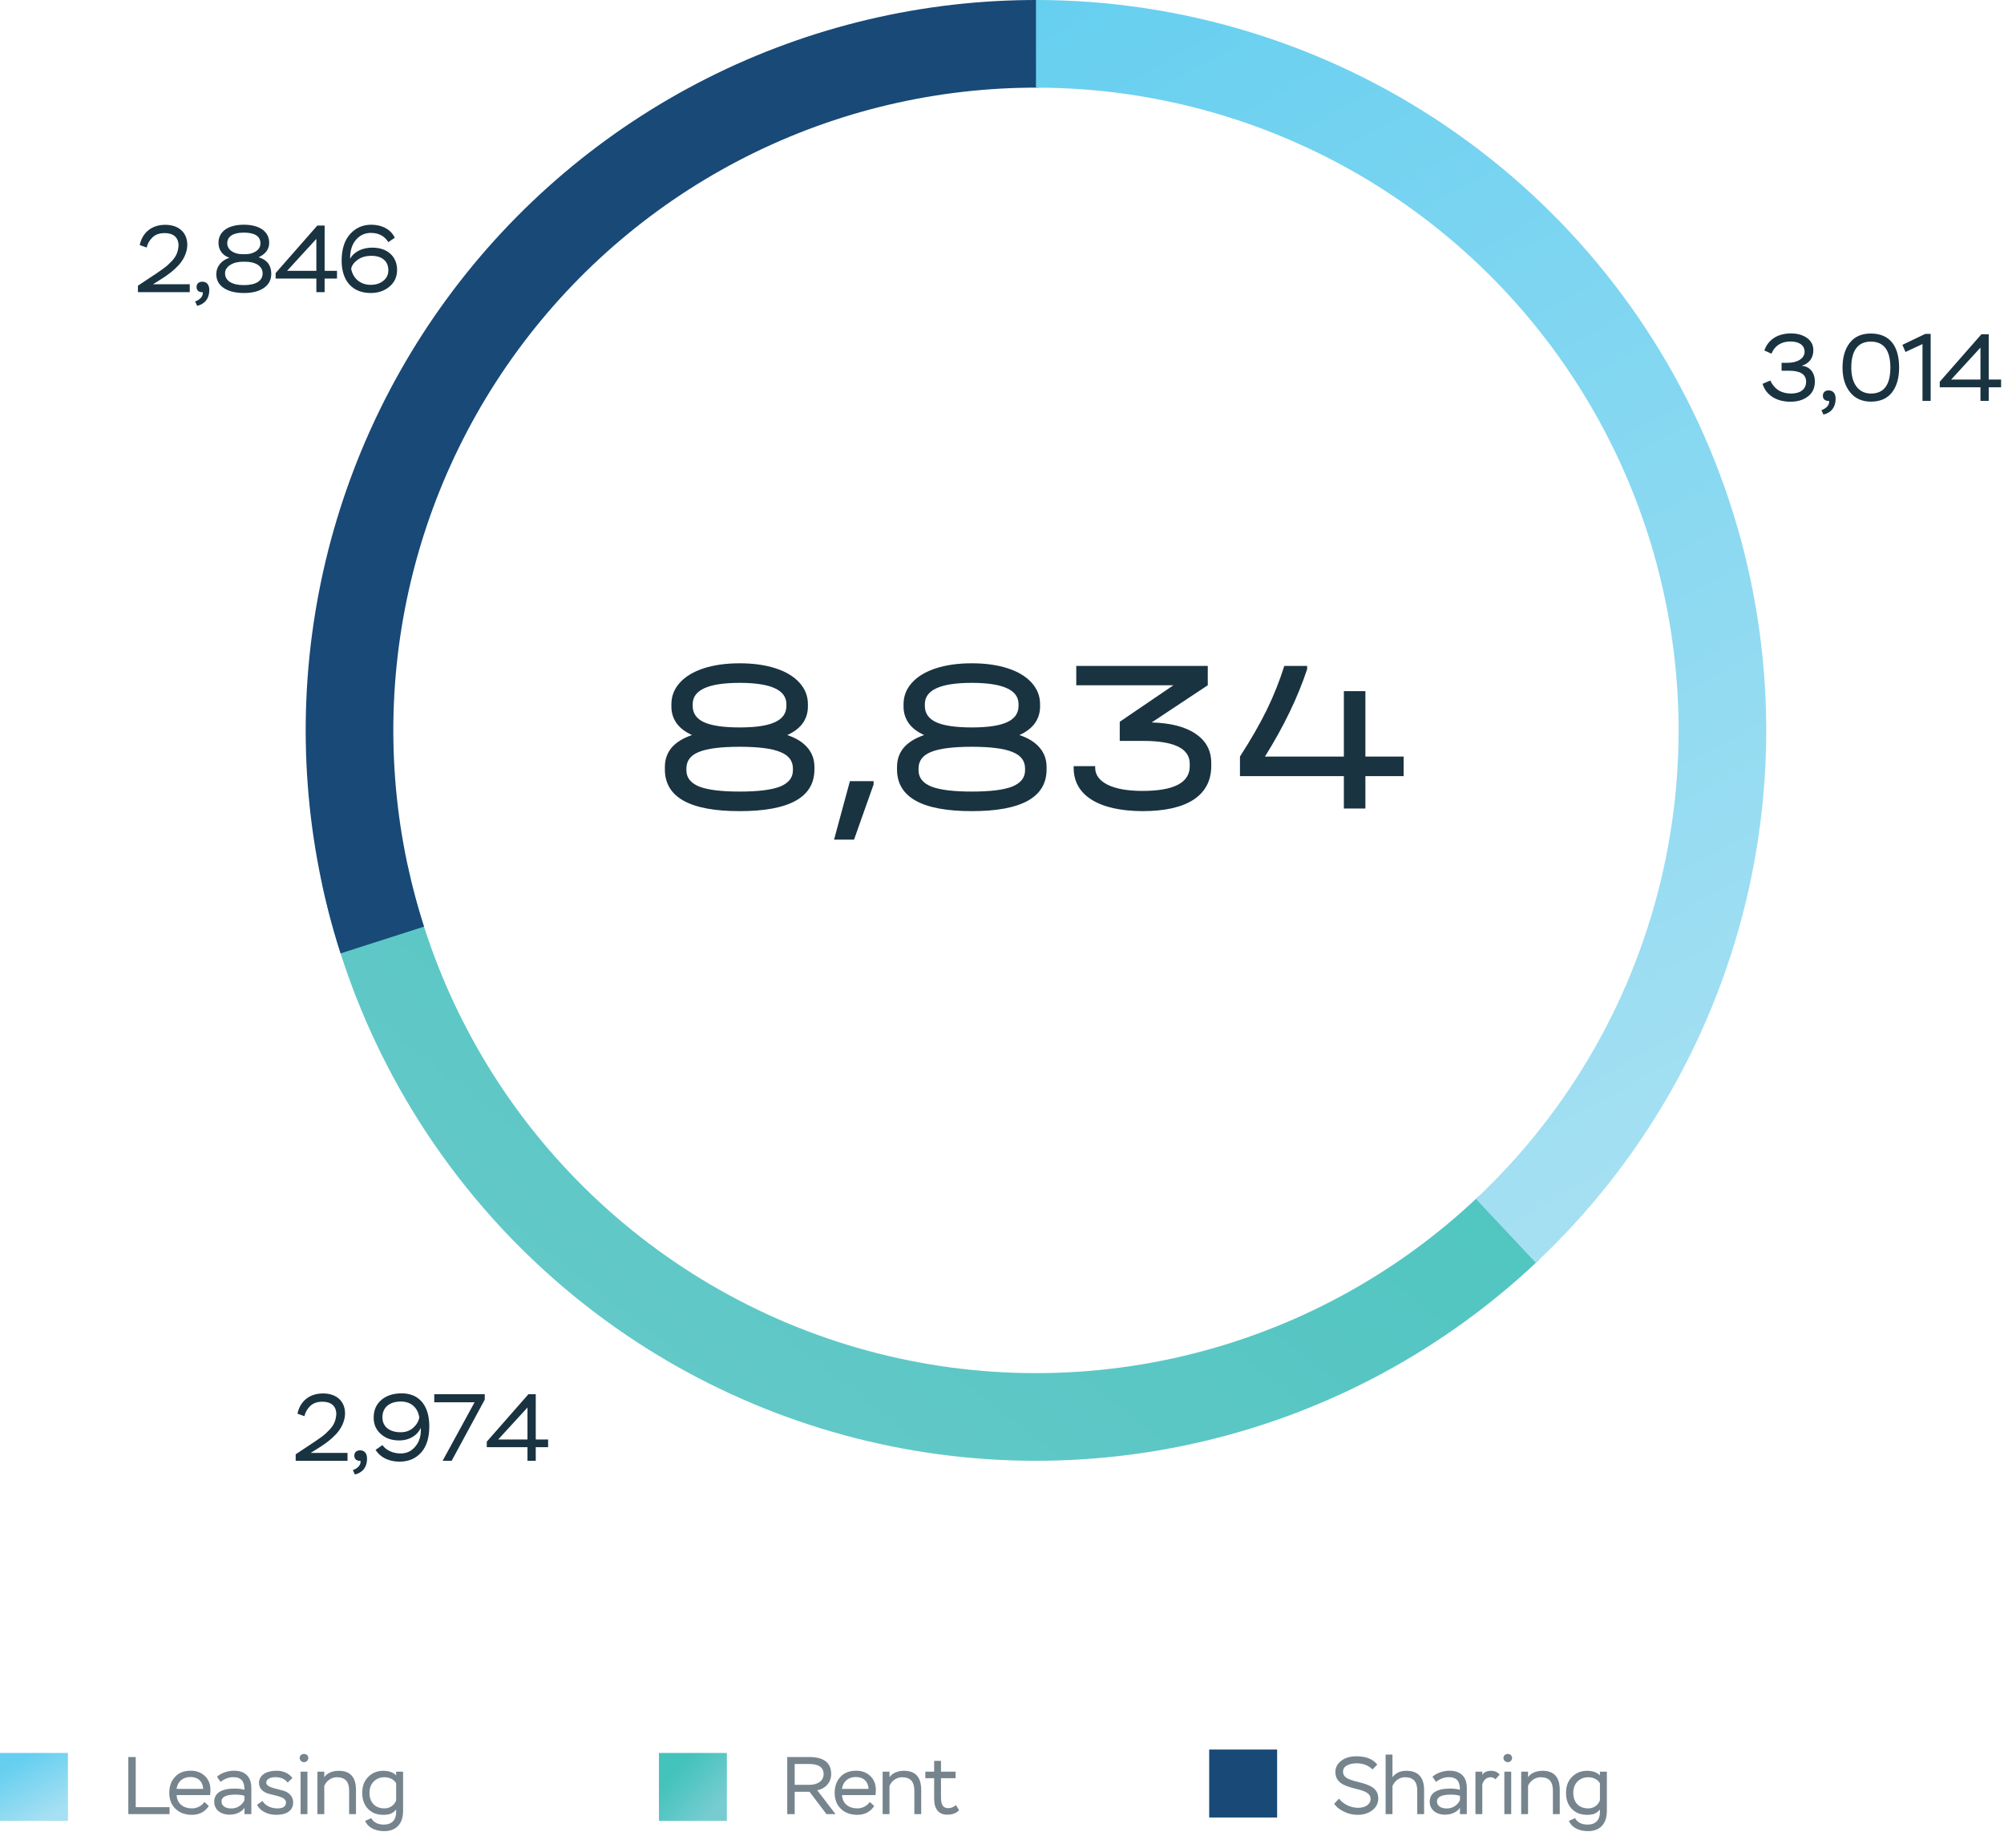 <svg width="295" height="272" viewBox="0 0 295 272" fill="none" xmlns="http://www.w3.org/2000/svg">
<path d="M226.559 185.42C212.722 198.571 195.632 207.801 177.045 212.16C158.459 216.519 139.047 215.85 120.805 210.221C102.563 204.593 86.15 194.208 73.251 180.134C60.352 166.06 51.433 148.806 47.412 130.144L60.023 127.426C63.561 143.849 71.409 159.033 82.76 171.418C94.112 183.803 108.556 192.941 124.609 197.895C140.662 202.848 157.744 203.437 174.1 199.601C190.456 195.765 205.495 187.643 217.672 176.069L226.559 185.42Z" fill="url(#paint0_linear_6007_29496)"/>
<path d="M50.133 140.32C44.953 124.165 43.671 107.014 46.39 90.269C49.109 73.524 55.753 57.66 65.778 43.974C75.803 30.288 88.925 19.17 104.071 11.527C119.216 3.884 135.956 -0.065 152.92 0.001L152.87 12.901C137.941 12.843 123.21 16.318 109.882 23.044C96.554 29.77 85.007 39.554 76.185 51.597C67.363 63.641 61.516 77.601 59.123 92.337C56.73 107.072 57.859 122.165 62.417 136.381L50.133 140.32Z" fill="#184977"/>
<path d="M152.5 0C174.049 2.56971e-07 195.101 6.476 212.924 18.589C230.747 30.701 244.518 47.891 252.451 67.927C260.384 87.963 262.112 109.92 257.411 130.95C252.71 151.98 241.797 171.112 226.089 185.864L217.258 176.46C231.082 163.479 240.685 146.643 244.822 128.136C248.958 109.63 247.437 90.307 240.457 72.675C233.476 55.044 221.357 39.917 205.673 29.258C189.989 18.599 171.463 12.9 152.5 12.9V0Z" fill="url(#paint1_linear_6007_29496)"/>
<path d="M260.774 52.056L259.724 51.58C260.242 50.068 261.6 49.074 263.63 49.074C264.596 49.074 265.394 49.298 266.01 49.746C266.626 50.194 266.934 50.796 266.934 51.538C266.934 52.672 266.332 53.512 265.212 53.834C266.29 53.904 267.158 54.716 267.158 56.172C267.158 57.096 266.822 57.824 266.15 58.342C265.478 58.86 264.624 59.126 263.574 59.126C261.432 59.126 259.948 58.104 259.458 56.494L260.592 56.004C261.194 57.278 262.216 57.922 263.658 57.922C265.016 57.922 265.87 57.292 265.87 56.186C265.87 55.108 265.03 54.562 263.35 54.562H262.258V53.4H263.126C264.652 53.4 265.646 52.714 265.646 51.776C265.646 50.81 264.848 50.264 263.574 50.264C262.076 50.264 261.166 51.034 260.774 52.056ZM269.246 59C268.728 59.056 268.336 58.762 268.336 58.258C268.336 57.768 268.644 57.46 269.19 57.46C269.806 57.46 270.212 57.88 270.212 58.664C270.212 60.064 269.442 60.778 268.42 61.016L268.126 60.358C268.434 60.274 268.714 60.106 268.966 59.84C269.204 59.574 269.302 59.294 269.246 59ZM271.231 54.1C271.231 52.588 271.581 51.37 272.295 50.46C272.995 49.55 274.031 49.088 275.389 49.088C278.175 49.088 279.561 50.922 279.561 54.1C279.561 55.626 279.211 56.83 278.525 57.74C277.825 58.65 276.789 59.112 275.417 59.112C274.101 59.112 273.079 58.65 272.337 57.726C271.595 56.802 271.231 55.598 271.231 54.1ZM272.519 54.1C272.519 56.494 273.611 57.922 275.417 57.922C277.321 57.922 278.273 56.648 278.273 54.1C278.273 51.552 277.307 50.278 275.389 50.278C273.443 50.278 272.519 51.678 272.519 54.1ZM280.495 51.804L280.047 50.754L283.407 49.144H284.205V59H283.001V50.642L280.495 51.804ZM292.752 59H291.534V56.998H285.542V56.186L291.674 49.2H292.752V55.864H294.572V56.998H292.752V59ZM291.534 51.16L287.222 55.864H291.534V51.16Z" fill="#1A3341"/>
<path d="M44.813 208.434L43.791 208.07C44.142 206.334 45.458 205.088 47.544 205.088C49.559 205.088 50.791 206.25 50.791 208.028C50.791 208.966 50.386 209.904 49.882 210.576C49.63 210.926 49.307 211.262 48.929 211.612C48.16 212.298 47.614 212.662 46.816 213.166L45.737 213.838H51.156V215H43.526V214.048L45.654 212.634C46.032 212.396 46.297 212.214 46.452 212.102C46.605 212.004 46.858 211.822 47.194 211.584C47.529 211.346 47.782 211.136 47.95 210.982C48.103 210.828 48.313 210.632 48.551 210.38C49.196 209.68 49.434 209.036 49.504 208.154C49.504 206.88 48.678 206.306 47.459 206.306C46.703 206.306 46.102 206.516 45.667 206.936C45.233 207.356 44.94 207.86 44.813 208.434ZM53.064 215C52.546 215.056 52.154 214.762 52.154 214.258C52.154 213.768 52.462 213.46 53.008 213.46C53.624 213.46 54.03 213.88 54.03 214.664C54.03 216.064 53.26 216.778 52.238 217.016L51.944 216.358C52.252 216.274 52.532 216.106 52.784 215.84C53.022 215.574 53.12 215.294 53.064 215ZM63.196 209.918C63.196 211.584 62.804 212.872 62.006 213.768C61.208 214.678 60.144 215.126 58.814 215.126C57.19 215.126 55.916 214.44 55.286 213.39L56.294 212.69C56.854 213.474 57.876 213.922 58.982 213.922C59.892 213.922 60.62 213.558 61.194 212.83C61.768 212.116 62.006 211.22 61.936 210.156C61.474 211.22 60.312 212.004 58.758 212.004C57.666 212.004 56.77 211.696 56.07 211.066C55.356 210.45 55.006 209.638 55.006 208.644C55.006 207.552 55.384 206.684 56.14 206.04C56.896 205.396 57.904 205.074 59.15 205.074C61.67 205.074 63.196 206.838 63.196 209.918ZM61.726 208.602C61.516 207.3 60.62 206.278 59.01 206.278C57.33 206.278 56.294 207.146 56.294 208.602C56.294 209.988 57.344 210.8 58.982 210.8C59.724 210.8 60.354 210.576 60.844 210.128C61.334 209.68 61.628 209.176 61.726 208.602ZM69.86 206.39H63.924V205.2H71.358V205.998L66.486 215H65.156L69.86 206.39ZM78.866 215H77.648V212.998H71.656V212.186L77.788 205.2H78.866V211.864H80.686V212.998H78.866V215ZM77.648 207.16L73.336 211.864H77.648V207.16Z" fill="#1A3341"/>
<path d="M21.593 36.434L20.57 36.07C20.921 34.334 22.236 33.088 24.323 33.088C26.338 33.088 27.57 34.25 27.57 36.028C27.57 36.966 27.165 37.904 26.66 38.576C26.409 38.926 26.087 39.262 25.709 39.612C24.939 40.298 24.392 40.662 23.595 41.166L22.517 41.838H27.934V43H20.305V42.048L22.433 40.634C22.811 40.396 23.076 40.214 23.23 40.102C23.384 40.004 23.637 39.822 23.973 39.584C24.308 39.346 24.561 39.136 24.729 38.982C24.883 38.828 25.093 38.632 25.331 38.38C25.974 37.68 26.212 37.036 26.282 36.154C26.282 34.88 25.456 34.306 24.238 34.306C23.483 34.306 22.881 34.516 22.447 34.936C22.012 35.356 21.718 35.86 21.593 36.434ZM29.843 43C29.325 43.056 28.933 42.762 28.933 42.258C28.933 41.768 29.241 41.46 29.787 41.46C30.403 41.46 30.809 41.88 30.809 42.664C30.809 44.064 30.039 44.778 29.017 45.016L28.723 44.358C29.031 44.274 29.311 44.106 29.563 43.84C29.801 43.574 29.899 43.294 29.843 43ZM35.691 37.414H36.125C36.755 37.414 37.273 37.26 37.707 36.966C38.127 36.672 38.337 36.28 38.337 35.818C38.337 34.768 37.511 34.236 35.873 34.236C34.305 34.236 33.451 34.81 33.451 35.818C33.451 36.728 34.389 37.414 35.691 37.414ZM36.097 38.52H35.747C34.991 38.52 34.361 38.688 33.871 39.01C33.381 39.332 33.129 39.738 33.129 40.228C33.129 41.292 34.109 41.964 35.887 41.964C37.693 41.964 38.659 41.32 38.659 40.242C38.659 39.164 37.623 38.52 36.097 38.52ZM38.855 42.37C38.141 42.874 37.147 43.126 35.901 43.126C34.655 43.126 33.661 42.874 32.933 42.384C32.205 41.894 31.841 41.222 31.841 40.354C31.841 39.22 32.583 38.324 33.773 37.932C32.695 37.582 32.163 36.728 32.163 35.734C32.163 34.11 33.535 33.074 35.887 33.074C38.253 33.074 39.625 34.11 39.625 35.734C39.625 36.672 39.107 37.386 38.071 37.862C39.317 38.24 39.933 39.052 39.933 40.298C39.933 41.18 39.569 41.88 38.855 42.37ZM47.787 43H46.569V40.998H40.577V40.186L46.709 33.2H47.787V39.864H49.607V40.998H47.787V43ZM46.569 35.16L42.257 39.864H46.569V35.16ZM50.291 38.366C50.291 36.672 50.712 35.37 51.538 34.446C52.364 33.536 53.4 33.074 54.645 33.074C56.283 33.074 57.572 33.816 58.117 34.992L57.166 35.636C56.592 34.726 55.737 34.278 54.59 34.278C53.721 34.278 52.993 34.614 52.406 35.286C51.818 35.972 51.523 36.896 51.538 38.086C52.084 37.064 53.358 36.448 54.758 36.448C55.892 36.448 56.801 36.742 57.459 37.344C58.117 37.946 58.453 38.744 58.453 39.724C58.453 40.718 58.09 41.544 57.347 42.174C56.605 42.804 55.681 43.126 54.575 43.126C51.929 43.126 50.291 41.404 50.291 38.366ZM51.691 39.556C51.958 40.942 53.008 41.922 54.562 41.922C55.318 41.922 55.947 41.726 56.438 41.32C56.928 40.928 57.166 40.41 57.166 39.78C57.166 38.394 56.185 37.652 54.688 37.652C53.861 37.652 53.175 37.848 52.644 38.24C52.097 38.632 51.789 39.066 51.691 39.556Z" fill="#1A3341"/>
<path d="M115.889 108.184C117.212 108.632 118.204 109.251 118.865 110.04C119.548 110.829 119.889 111.779 119.889 112.888V113.24C119.889 117.336 116.22 119.384 108.881 119.384C101.542 119.384 97.873 117.336 97.873 113.24V112.888C97.873 111.779 98.204 110.829 98.865 110.04C99.547 109.251 100.55 108.632 101.873 108.184C100.87 107.736 100.113 107.16 99.601 106.456C99.089 105.731 98.833 104.909 98.833 103.992V103.64C98.833 102.445 99.249 101.389 100.081 100.472C100.913 99.555 102.086 98.851 103.601 98.36C105.116 97.869 106.876 97.624 108.881 97.624C110.886 97.624 112.646 97.869 114.161 98.36C115.676 98.851 116.849 99.555 117.681 100.472C118.513 101.389 118.929 102.445 118.929 103.64V103.992C118.929 104.909 118.673 105.731 118.161 106.456C117.649 107.16 116.892 107.736 115.889 108.184ZM101.969 103.896C101.969 104.984 102.524 105.784 103.633 106.296C104.764 106.808 106.513 107.064 108.881 107.064C111.228 107.064 112.956 106.808 114.065 106.296C115.196 105.784 115.761 104.984 115.761 103.896V103.64C115.761 101.549 113.468 100.504 108.881 100.504C104.273 100.504 101.969 101.549 101.969 103.64V103.896ZM116.721 113.112C116.721 111.981 116.102 111.171 114.865 110.68C113.649 110.168 111.654 109.912 108.881 109.912C106.108 109.912 104.102 110.168 102.865 110.68C101.649 111.171 101.041 111.981 101.041 113.112V113.368C101.041 114.456 101.67 115.256 102.929 115.768C104.188 116.259 106.172 116.504 108.881 116.504C111.59 116.504 113.574 116.259 114.833 115.768C116.092 115.256 116.721 114.456 116.721 113.368V113.112ZM128.601 114.968V115.448L125.721 123.576H122.777L125.113 114.968H128.601ZM150.063 108.184C151.385 108.632 152.377 109.251 153.039 110.04C153.721 110.829 154.063 111.779 154.063 112.888V113.24C154.063 117.336 150.393 119.384 143.055 119.384C135.716 119.384 132.047 117.336 132.047 113.24V112.888C132.047 111.779 132.377 110.829 133.039 110.04C133.721 109.251 134.724 108.632 136.047 108.184C135.044 107.736 134.287 107.16 133.775 106.456C133.263 105.731 133.007 104.909 133.007 103.992V103.64C133.007 102.445 133.423 101.389 134.255 100.472C135.087 99.555 136.26 98.851 137.775 98.36C139.289 97.869 141.049 97.624 143.055 97.624C145.06 97.624 146.82 97.869 148.335 98.36C149.849 98.851 151.023 99.555 151.855 100.472C152.687 101.389 153.103 102.445 153.103 103.64V103.992C153.103 104.909 152.847 105.731 152.335 106.456C151.823 107.16 151.065 107.736 150.063 108.184ZM136.143 103.896C136.143 104.984 136.697 105.784 137.807 106.296C138.937 106.808 140.687 107.064 143.055 107.064C145.401 107.064 147.129 106.808 148.239 106.296C149.369 105.784 149.935 104.984 149.935 103.896V103.64C149.935 101.549 147.641 100.504 143.055 100.504C138.447 100.504 136.143 101.549 136.143 103.64V103.896ZM150.895 113.112C150.895 111.981 150.276 111.171 149.039 110.68C147.823 110.168 145.828 109.912 143.055 109.912C140.281 109.912 138.276 110.168 137.039 110.68C135.823 111.171 135.215 111.981 135.215 113.112V113.368C135.215 114.456 135.844 115.256 137.103 115.768C138.361 116.259 140.345 116.504 143.055 116.504C145.764 116.504 147.748 116.259 149.007 115.768C150.265 115.256 150.895 114.456 150.895 113.368V113.112ZM169.536 106.328C172.373 106.413 174.539 106.979 176.032 108.024C177.547 109.048 178.304 110.477 178.304 112.312V112.728C178.304 114.883 177.44 116.536 175.712 117.688C173.984 118.819 171.467 119.384 168.16 119.384C164.939 119.363 162.443 118.797 160.672 117.688C158.923 116.579 158.048 115.011 158.048 112.984V112.76H161.216V112.984C161.216 114.051 161.835 114.893 163.072 115.512C164.309 116.109 166.016 116.408 168.192 116.408C170.475 116.408 172.203 116.109 173.376 115.512C174.549 114.893 175.136 113.987 175.136 112.792V112.408C175.136 110.168 172.853 109.048 168.288 109.048H164.832V106.232L172.736 100.856H158.432V98.008H177.792V100.856L169.536 106.328ZM206.625 114.232H200.993V119H197.825V114.232H182.529V111.352C184.15 108.835 185.473 106.531 186.497 104.44C187.521 102.328 188.374 100.184 189.057 98.008H192.417V98.488C191.052 102.627 188.982 106.915 186.209 111.352H197.825V101.72H200.993V111.352H206.625V114.232Z" fill="#1A3341"/>
<rect y="258" width="10" height="10" fill="url(#paint2_linear_6007_29496)"/>
<path d="M24.96 267H18.888V258.6H19.98V265.98H24.96V267ZM30.092 265.212L30.74 265.812C30.164 266.676 29.336 267.108 28.244 267.108C27.248 267.108 26.444 266.808 25.832 266.22C25.22 265.632 24.92 264.852 24.92 263.868C24.92 262.92 25.196 262.14 25.76 261.528C26.312 260.916 27.092 260.616 28.1 260.616C28.928 260.616 29.624 260.88 30.164 261.396C30.704 261.912 30.98 262.596 30.98 263.448C30.98 263.724 30.956 263.976 30.92 264.204H26C26.06 265.44 26.972 266.16 28.28 266.16C29.012 266.16 29.708 265.776 30.092 265.212ZM28.028 261.54C26.888 261.54 26.144 262.236 25.988 263.292H29.912C29.852 262.188 29.144 261.54 28.028 261.54ZM32.46 262.26L31.944 261.504C32.52 260.964 33.516 260.616 34.44 260.616C36.108 260.616 36.996 261.528 36.996 263.148V267H35.988V266.076C35.592 266.652 34.812 267.084 33.804 267.084C32.448 267.084 31.536 266.328 31.536 265.176C31.536 263.868 32.652 263.244 34.524 263.244C35.112 263.244 35.592 263.304 35.988 263.424C35.988 262.212 35.556 261.564 34.32 261.564C33.696 261.564 33.072 261.792 32.46 262.26ZM34.044 266.172C34.512 266.172 34.932 266.04 35.28 265.788C35.628 265.536 35.856 265.248 35.988 264.948V264.312C35.64 264.192 35.196 264.132 34.656 264.132C33.288 264.132 32.604 264.468 32.604 265.14C32.604 265.776 33.18 266.172 34.044 266.172ZM42.098 265.296C42.098 264.456 40.67 264.324 39.53 264C38.75 263.772 38.126 263.256 38.126 262.404C38.126 261.3 39.17 260.616 40.718 260.616C41.762 260.616 42.602 261.06 43.046 261.696L42.338 262.356C41.942 261.828 41.342 261.564 40.538 261.564C39.818 261.564 39.194 261.84 39.194 262.356C39.194 263.088 40.622 263.22 41.762 263.568C42.53 263.808 43.154 264.384 43.154 265.284C43.154 266.496 42.182 267.108 40.658 267.108C39.374 267.108 38.282 266.532 37.838 265.632L38.642 265.068C39.014 265.728 39.866 266.16 40.826 266.16C41.678 266.16 42.098 265.872 42.098 265.296ZM45.255 267H44.247V260.76H45.255V267ZM44.115 258.732C44.115 258.396 44.391 258.144 44.763 258.144C45.099 258.144 45.387 258.396 45.387 258.732C45.387 259.08 45.099 259.356 44.763 259.356C44.391 259.356 44.115 259.08 44.115 258.732ZM47.734 267H46.726V260.76H47.734V261.576C48.13 260.964 48.946 260.628 49.87 260.628C51.562 260.628 52.402 261.564 52.402 263.448V267H51.394V263.568C51.394 262.188 50.806 261.576 49.57 261.576C48.802 261.576 48.07 262.08 47.734 262.836V267ZM58.316 260.76H59.336V266.52C59.336 268.536 58.232 269.508 56.54 269.508C55.184 269.508 54.104 268.92 53.756 267.996L54.656 267.6C54.932 268.14 55.556 268.548 56.48 268.548C57.68 268.548 58.316 267.864 58.316 266.7V266.328C57.848 266.868 57.404 267.108 56.432 267.108C55.484 267.108 54.74 266.82 54.176 266.232C53.612 265.656 53.324 264.864 53.324 263.868C53.324 262.884 53.624 262.092 54.224 261.504C54.812 260.916 55.556 260.628 56.444 260.628C57.32 260.628 57.992 260.928 58.316 261.312V260.76ZM56.6 266.16C57.452 266.16 58.088 265.632 58.316 264.972V262.464C58.016 261.936 57.392 261.576 56.588 261.576C55.964 261.576 55.448 261.78 55.028 262.188C54.608 262.596 54.392 263.16 54.392 263.892C54.392 265.296 55.244 266.16 56.6 266.16Z" fill="#76848D"/>
<rect x="97" y="258" width="10" height="10" fill="url(#paint3_linear_6007_29496)"/>
<path d="M116.98 263.712V267H115.888V258.6H119.104C121.276 258.6 122.356 259.44 122.356 261.12C122.356 262.308 121.54 263.244 120.304 263.496L122.992 267H121.66L119.164 263.712H116.98ZM119.068 259.62H116.98V262.692H119.14C120.424 262.692 121.24 262.08 121.24 261.12C121.24 260.124 120.52 259.62 119.068 259.62ZM128.041 265.212L128.689 265.812C128.113 266.676 127.285 267.108 126.193 267.108C125.197 267.108 124.393 266.808 123.781 266.22C123.169 265.632 122.869 264.852 122.869 263.868C122.869 262.92 123.145 262.14 123.709 261.528C124.261 260.916 125.041 260.616 126.049 260.616C126.877 260.616 127.573 260.88 128.113 261.396C128.653 261.912 128.929 262.596 128.929 263.448C128.929 263.724 128.905 263.976 128.869 264.204H123.949C124.009 265.44 124.921 266.16 126.229 266.16C126.961 266.16 127.657 265.776 128.041 265.212ZM125.977 261.54C124.837 261.54 124.093 262.236 123.937 263.292H127.861C127.801 262.188 127.093 261.54 125.977 261.54ZM130.938 267H129.93V260.76H130.938V261.576C131.334 260.964 132.15 260.628 133.074 260.628C134.766 260.628 135.606 261.564 135.606 263.448V267H134.598V263.568C134.598 262.188 134.01 261.576 132.774 261.576C132.006 261.576 131.274 262.08 130.938 262.836V267ZM137.512 261.72H136.216V260.76H137.512V259.164H138.52V260.76H140.668V261.72H138.52V264.468C138.52 265.68 138.832 266.124 139.6 266.124C139.972 266.124 140.356 265.98 140.728 265.68L141.184 266.424C140.788 266.868 140.2 267.084 139.42 267.084C138.184 267.084 137.512 266.268 137.512 264.732V261.72Z" fill="#76848D"/>
<rect x="178" y="257.5" width="10" height="10" fill="#184977"/>
<path d="M201.76 264.768C201.76 262.692 196.576 263.892 196.576 260.796C196.576 260.148 196.864 259.596 197.44 259.152C198.004 258.708 198.76 258.492 199.684 258.492C201.088 258.492 202.108 258.9 202.744 259.716L202.036 260.424C201.436 259.824 200.644 259.524 199.66 259.524C199.168 259.524 198.724 259.62 198.316 259.824C197.908 260.028 197.704 260.352 197.704 260.772C197.704 261.816 199 262.02 200.296 262.368C201.592 262.716 202.888 263.184 202.888 264.684C202.888 265.392 202.6 265.98 202.024 266.424C201.448 266.88 200.716 267.108 199.84 267.108C199.12 267.108 198.448 266.952 197.812 266.628C197.176 266.316 196.696 265.932 196.396 265.488L197.104 264.72C197.692 265.488 198.736 266.076 199.948 266.076C200.956 266.076 201.76 265.572 201.76 264.768ZM204.979 267H203.971V258.24H204.979V261.576C205.459 260.94 206.131 260.628 207.007 260.628C208.759 260.628 209.635 261.576 209.635 263.46V267H208.627V263.556C208.627 262.212 208.051 261.576 206.815 261.576C205.987 261.576 205.315 262.104 204.979 262.872V267ZM211.386 262.26L210.87 261.504C211.446 260.964 212.442 260.616 213.366 260.616C215.034 260.616 215.922 261.528 215.922 263.148V267H214.914V266.076C214.518 266.652 213.738 267.084 212.73 267.084C211.374 267.084 210.462 266.328 210.462 265.176C210.462 263.868 211.578 263.244 213.45 263.244C214.038 263.244 214.518 263.304 214.914 263.424C214.914 262.212 214.482 261.564 213.246 261.564C212.622 261.564 211.998 261.792 211.386 262.26ZM212.97 266.172C213.438 266.172 213.858 266.04 214.206 265.788C214.554 265.536 214.782 265.248 214.914 264.948V264.312C214.566 264.192 214.122 264.132 213.582 264.132C212.214 264.132 211.53 264.468 211.53 265.14C211.53 265.776 212.106 266.172 212.97 266.172ZM218.204 267H217.196V260.76H218.204V261.24C218.408 260.82 218.948 260.628 219.488 260.628C220.04 260.628 220.46 260.82 220.76 261.192L220.124 261.888C219.968 261.684 219.728 261.576 219.38 261.576C218.84 261.576 218.348 262.02 218.204 262.656V267ZM222.458 267H221.45V260.76H222.458V267ZM221.318 258.732C221.318 258.396 221.594 258.144 221.966 258.144C222.302 258.144 222.59 258.396 222.59 258.732C222.59 259.08 222.302 259.356 221.966 259.356C221.594 259.356 221.318 259.08 221.318 258.732ZM224.937 267H223.929V260.76H224.937V261.576C225.333 260.964 226.149 260.628 227.073 260.628C228.765 260.628 229.605 261.564 229.605 263.448V267H228.597V263.568C228.597 262.188 228.009 261.576 226.773 261.576C226.005 261.576 225.273 262.08 224.937 262.836V267ZM235.519 260.76H236.539V266.52C236.539 268.536 235.435 269.508 233.743 269.508C232.387 269.508 231.307 268.92 230.959 267.996L231.859 267.6C232.135 268.14 232.759 268.548 233.683 268.548C234.883 268.548 235.519 267.864 235.519 266.7V266.328C235.051 266.868 234.607 267.108 233.635 267.108C232.687 267.108 231.943 266.82 231.379 266.232C230.815 265.656 230.527 264.864 230.527 263.868C230.527 262.884 230.827 262.092 231.427 261.504C232.015 260.916 232.759 260.628 233.647 260.628C234.523 260.628 235.195 260.928 235.519 261.312V260.76ZM233.803 266.16C234.655 266.16 235.291 265.632 235.519 264.972V262.464C235.219 261.936 234.595 261.576 233.791 261.576C233.167 261.576 232.651 261.78 232.231 262.188C231.811 262.596 231.595 263.16 231.595 263.892C231.595 265.296 232.447 266.16 233.803 266.16Z" fill="#76848D"/>
<defs>
<linearGradient id="paint0_linear_6007_29496" x1="260" y1="107.5" x2="78.185" y2="341.662" gradientUnits="userSpaceOnUse">
<stop stop-color="#43C3BB"/>
<stop offset="1" stop-color="#78CCD1"/>
</linearGradient>
<linearGradient id="paint1_linear_6007_29496" x1="152.5" y1="0" x2="248.782" y2="174.337" gradientUnits="userSpaceOnUse">
<stop stop-color="#66CFF0"/>
<stop offset="1" stop-color="#A6E0F2"/>
</linearGradient>
<linearGradient id="paint2_linear_6007_29496" x1="5" y1="258" x2="9.478" y2="266.109" gradientUnits="userSpaceOnUse">
<stop stop-color="#66CFF0"/>
<stop offset="1" stop-color="#A6E0F2"/>
</linearGradient>
<linearGradient id="paint3_linear_6007_29496" x1="102" y1="258" x2="107.896" y2="263.521" gradientUnits="userSpaceOnUse">
<stop stop-color="#43C3BB"/>
<stop offset="1" stop-color="#78CCD1"/>
</linearGradient>
</defs>
</svg>
